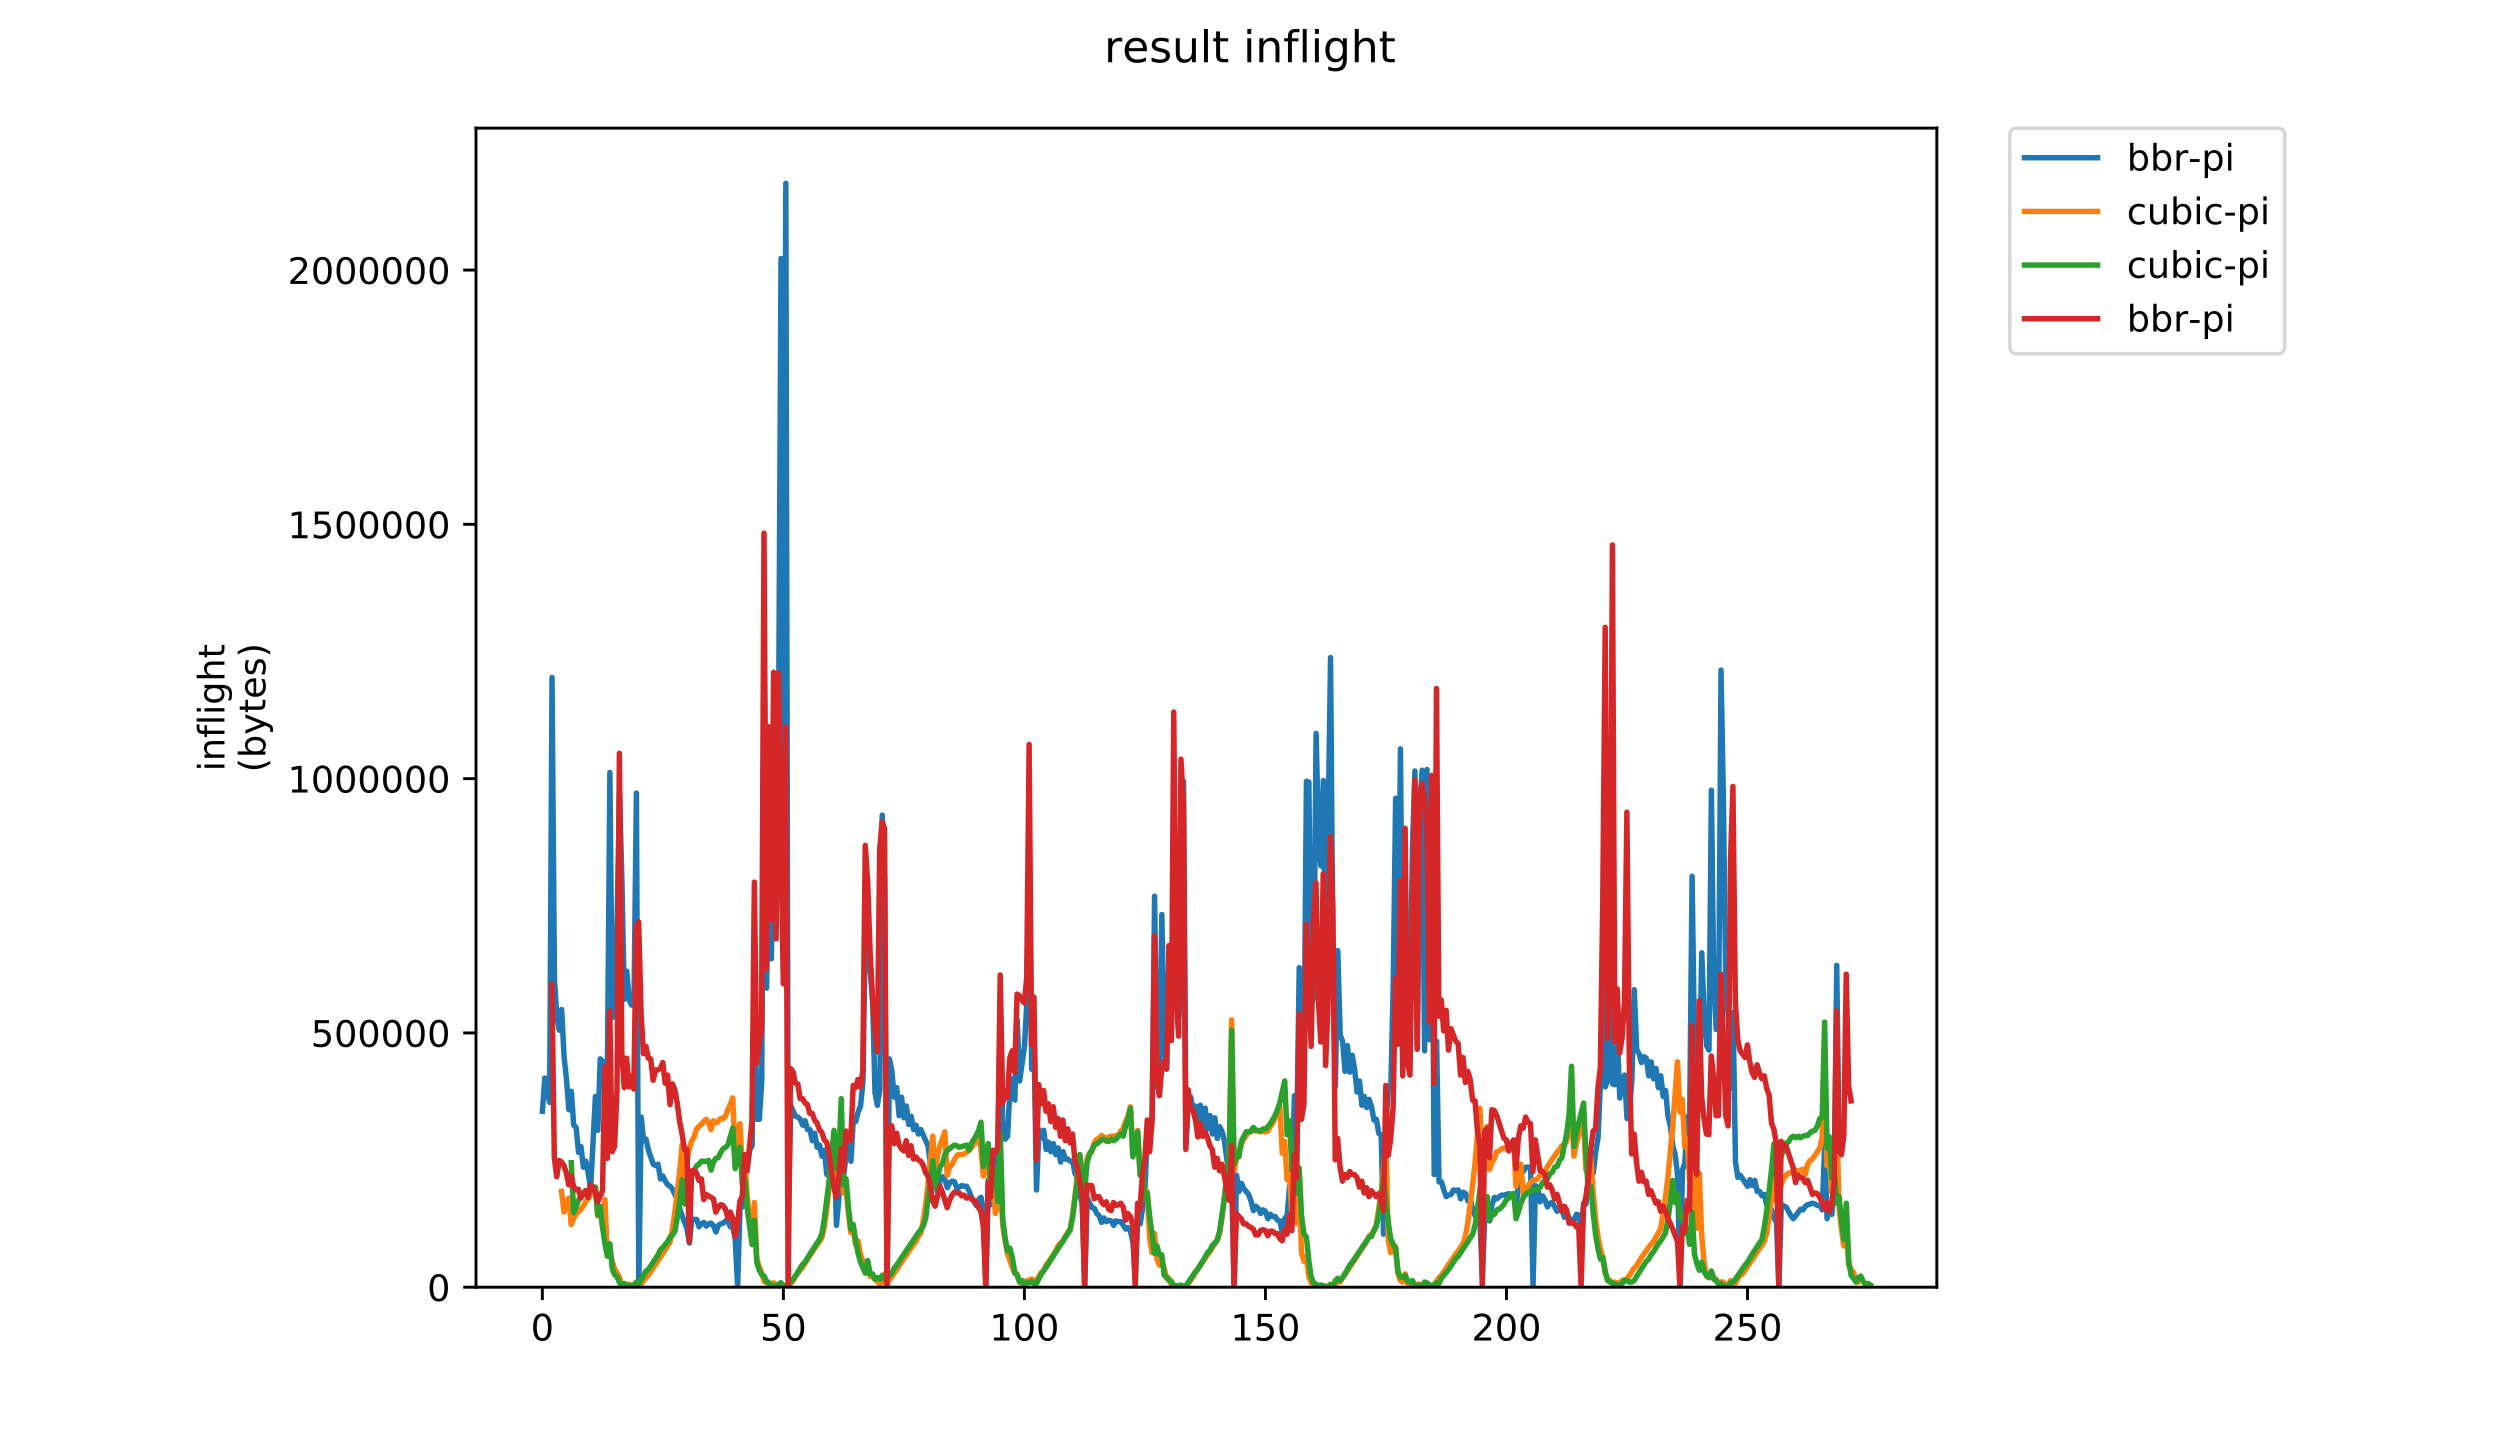 <?xml version="1.0" encoding="utf-8" standalone="no"?>
<!DOCTYPE svg PUBLIC "-//W3C//DTD SVG 1.1//EN"
  "http://www.w3.org/Graphics/SVG/1.1/DTD/svg11.dtd">
<!-- Created with matplotlib (https://matplotlib.org/) -->
<svg height="396pt" version="1.1" viewBox="0 0 684 396" width="684pt" xmlns="http://www.w3.org/2000/svg" xmlns:xlink="http://www.w3.org/1999/xlink">
 <defs>
  <style type="text/css">
*{stroke-linecap:butt;stroke-linejoin:round;}
  </style>
 </defs>
 <g id="figure_1">
  <g id="patch_1">
   <path d="M 0 396 
L 684 396 
L 684 0 
L 0 0 
z
" style="fill:#ffffff;"/>
  </g>
  <g id="axes_1">
   <g id="patch_2">
    <path d="M 130.23 352.174 
L 529.913 352.174 
L 529.913 35.062 
L 130.23 35.062 
z
" style="fill:#ffffff;"/>
   </g>
   <g id="matplotlib.axis_1">
    <g id="xtick_1">
     <g id="line2d_1">
      <defs>
       <path d="M 0 0 
L 0 3.5 
" id="mbe3385d54b" style="stroke:#000000;stroke-width:0.8;"/>
      </defs>
      <g>
       <use style="stroke:#000000;stroke-width:0.8;" x="148.388" xlink:href="#mbe3385d54b" y="352.174"/>
      </g>
     </g>
     <g id="text_1">
      <!-- 0 -->
      <defs>
       <path d="M 31.781 66.406 
Q 24.172 66.406 20.328 58.906 
Q 16.5 51.422 16.5 36.375 
Q 16.5 21.391 20.328 13.891 
Q 24.172 6.391 31.781 6.391 
Q 39.453 6.391 43.281 13.891 
Q 47.125 21.391 47.125 36.375 
Q 47.125 51.422 43.281 58.906 
Q 39.453 66.406 31.781 66.406 
z
M 31.781 74.219 
Q 44.047 74.219 50.516 64.516 
Q 56.984 54.828 56.984 36.375 
Q 56.984 17.969 50.516 8.266 
Q 44.047 -1.422 31.781 -1.422 
Q 19.531 -1.422 13.062 8.266 
Q 6.594 17.969 6.594 36.375 
Q 6.594 54.828 13.062 64.516 
Q 19.531 74.219 31.781 74.219 
z
" id="DejaVuSans-48"/>
      </defs>
      <g transform="translate(145.207 366.773)scale(0.1 -0.1)">
       <use xlink:href="#DejaVuSans-48"/>
      </g>
     </g>
    </g>
    <g id="xtick_2">
     <g id="line2d_2">
      <g>
       <use style="stroke:#000000;stroke-width:0.8;" x="214.334" xlink:href="#mbe3385d54b" y="352.174"/>
      </g>
     </g>
     <g id="text_2">
      <!-- 50 -->
      <defs>
       <path d="M 10.797 72.906 
L 49.516 72.906 
L 49.516 64.594 
L 19.828 64.594 
L 19.828 46.734 
Q 21.969 47.469 24.109 47.828 
Q 26.266 48.188 28.422 48.188 
Q 40.625 48.188 47.75 41.5 
Q 54.891 34.812 54.891 23.391 
Q 54.891 11.625 47.562 5.094 
Q 40.234 -1.422 26.906 -1.422 
Q 22.312 -1.422 17.547 -0.641 
Q 12.797 0.141 7.719 1.703 
L 7.719 11.625 
Q 12.109 9.234 16.797 8.062 
Q 21.484 6.891 26.703 6.891 
Q 35.156 6.891 40.078 11.328 
Q 45.016 15.766 45.016 23.391 
Q 45.016 31 40.078 35.438 
Q 35.156 39.891 26.703 39.891 
Q 22.75 39.891 18.812 39.016 
Q 14.891 38.141 10.797 36.281 
z
" id="DejaVuSans-53"/>
      </defs>
      <g transform="translate(207.971 366.773)scale(0.1 -0.1)">
       <use xlink:href="#DejaVuSans-53"/>
       <use x="63.623" xlink:href="#DejaVuSans-48"/>
      </g>
     </g>
    </g>
    <g id="xtick_3">
     <g id="line2d_3">
      <g>
       <use style="stroke:#000000;stroke-width:0.8;" x="280.279" xlink:href="#mbe3385d54b" y="352.174"/>
      </g>
     </g>
     <g id="text_3">
      <!-- 100 -->
      <defs>
       <path d="M 12.406 8.297 
L 28.516 8.297 
L 28.516 63.922 
L 10.984 60.406 
L 10.984 69.391 
L 28.422 72.906 
L 38.281 72.906 
L 38.281 8.297 
L 54.391 8.297 
L 54.391 0 
L 12.406 0 
z
" id="DejaVuSans-49"/>
      </defs>
      <g transform="translate(270.736 366.773)scale(0.1 -0.1)">
       <use xlink:href="#DejaVuSans-49"/>
       <use x="63.623" xlink:href="#DejaVuSans-48"/>
       <use x="127.246" xlink:href="#DejaVuSans-48"/>
      </g>
     </g>
    </g>
    <g id="xtick_4">
     <g id="line2d_4">
      <g>
       <use style="stroke:#000000;stroke-width:0.8;" x="346.225" xlink:href="#mbe3385d54b" y="352.174"/>
      </g>
     </g>
     <g id="text_4">
      <!-- 150 -->
      <g transform="translate(336.681 366.773)scale(0.1 -0.1)">
       <use xlink:href="#DejaVuSans-49"/>
       <use x="63.623" xlink:href="#DejaVuSans-53"/>
       <use x="127.246" xlink:href="#DejaVuSans-48"/>
      </g>
     </g>
    </g>
    <g id="xtick_5">
     <g id="line2d_5">
      <g>
       <use style="stroke:#000000;stroke-width:0.8;" x="412.17" xlink:href="#mbe3385d54b" y="352.174"/>
      </g>
     </g>
     <g id="text_5">
      <!-- 200 -->
      <defs>
       <path d="M 19.188 8.297 
L 53.609 8.297 
L 53.609 0 
L 7.328 0 
L 7.328 8.297 
Q 12.938 14.109 22.625 23.891 
Q 32.328 33.688 34.812 36.531 
Q 39.547 41.844 41.422 45.531 
Q 43.312 49.219 43.312 52.781 
Q 43.312 58.594 39.234 62.25 
Q 35.156 65.922 28.609 65.922 
Q 23.969 65.922 18.812 64.312 
Q 13.672 62.703 7.812 59.422 
L 7.812 69.391 
Q 13.766 71.781 18.938 73 
Q 24.125 74.219 28.422 74.219 
Q 39.75 74.219 46.484 68.547 
Q 53.219 62.891 53.219 53.422 
Q 53.219 48.922 51.531 44.891 
Q 49.859 40.875 45.406 35.406 
Q 44.188 33.984 37.641 27.219 
Q 31.109 20.453 19.188 8.297 
z
" id="DejaVuSans-50"/>
      </defs>
      <g transform="translate(402.627 366.773)scale(0.1 -0.1)">
       <use xlink:href="#DejaVuSans-50"/>
       <use x="63.623" xlink:href="#DejaVuSans-48"/>
       <use x="127.246" xlink:href="#DejaVuSans-48"/>
      </g>
     </g>
    </g>
    <g id="xtick_6">
     <g id="line2d_6">
      <g>
       <use style="stroke:#000000;stroke-width:0.8;" x="478.116" xlink:href="#mbe3385d54b" y="352.174"/>
      </g>
     </g>
     <g id="text_6">
      <!-- 250 -->
      <g transform="translate(468.572 366.773)scale(0.1 -0.1)">
       <use xlink:href="#DejaVuSans-50"/>
       <use x="63.623" xlink:href="#DejaVuSans-53"/>
       <use x="127.246" xlink:href="#DejaVuSans-48"/>
      </g>
     </g>
    </g>
   </g>
   <g id="matplotlib.axis_2">
    <g id="ytick_1">
     <g id="line2d_7">
      <defs>
       <path d="M 0 0 
L -3.5 0 
" id="m9f6434bb13" style="stroke:#000000;stroke-width:0.8;"/>
      </defs>
      <g>
       <use style="stroke:#000000;stroke-width:0.8;" x="130.23" xlink:href="#m9f6434bb13" y="352.174"/>
      </g>
     </g>
     <g id="text_7">
      <!-- 0 -->
      <g transform="translate(116.868 355.973)scale(0.1 -0.1)">
       <use xlink:href="#DejaVuSans-48"/>
      </g>
     </g>
    </g>
    <g id="ytick_2">
     <g id="line2d_8">
      <g>
       <use style="stroke:#000000;stroke-width:0.8;" x="130.23" xlink:href="#m9f6434bb13" y="282.604"/>
      </g>
     </g>
     <g id="text_8">
      <!-- 500000 -->
      <g transform="translate(85.055 286.403)scale(0.1 -0.1)">
       <use xlink:href="#DejaVuSans-53"/>
       <use x="63.623" xlink:href="#DejaVuSans-48"/>
       <use x="127.246" xlink:href="#DejaVuSans-48"/>
       <use x="190.869" xlink:href="#DejaVuSans-48"/>
       <use x="254.492" xlink:href="#DejaVuSans-48"/>
       <use x="318.115" xlink:href="#DejaVuSans-48"/>
      </g>
     </g>
    </g>
    <g id="ytick_3">
     <g id="line2d_9">
      <g>
       <use style="stroke:#000000;stroke-width:0.8;" x="130.23" xlink:href="#m9f6434bb13" y="213.034"/>
      </g>
     </g>
     <g id="text_9">
      <!-- 1000000 -->
      <g transform="translate(78.693 216.833)scale(0.1 -0.1)">
       <use xlink:href="#DejaVuSans-49"/>
       <use x="63.623" xlink:href="#DejaVuSans-48"/>
       <use x="127.246" xlink:href="#DejaVuSans-48"/>
       <use x="190.869" xlink:href="#DejaVuSans-48"/>
       <use x="254.492" xlink:href="#DejaVuSans-48"/>
       <use x="318.115" xlink:href="#DejaVuSans-48"/>
       <use x="381.738" xlink:href="#DejaVuSans-48"/>
      </g>
     </g>
    </g>
    <g id="ytick_4">
     <g id="line2d_10">
      <g>
       <use style="stroke:#000000;stroke-width:0.8;" x="130.23" xlink:href="#m9f6434bb13" y="143.464"/>
      </g>
     </g>
     <g id="text_10">
      <!-- 1500000 -->
      <g transform="translate(78.693 147.263)scale(0.1 -0.1)">
       <use xlink:href="#DejaVuSans-49"/>
       <use x="63.623" xlink:href="#DejaVuSans-53"/>
       <use x="127.246" xlink:href="#DejaVuSans-48"/>
       <use x="190.869" xlink:href="#DejaVuSans-48"/>
       <use x="254.492" xlink:href="#DejaVuSans-48"/>
       <use x="318.115" xlink:href="#DejaVuSans-48"/>
       <use x="381.738" xlink:href="#DejaVuSans-48"/>
      </g>
     </g>
    </g>
    <g id="ytick_5">
     <g id="line2d_11">
      <g>
       <use style="stroke:#000000;stroke-width:0.8;" x="130.23" xlink:href="#m9f6434bb13" y="73.894"/>
      </g>
     </g>
     <g id="text_11">
      <!-- 2000000 -->
      <g transform="translate(78.693 77.693)scale(0.1 -0.1)">
       <use xlink:href="#DejaVuSans-50"/>
       <use x="63.623" xlink:href="#DejaVuSans-48"/>
       <use x="127.246" xlink:href="#DejaVuSans-48"/>
       <use x="190.869" xlink:href="#DejaVuSans-48"/>
       <use x="254.492" xlink:href="#DejaVuSans-48"/>
       <use x="318.115" xlink:href="#DejaVuSans-48"/>
       <use x="381.738" xlink:href="#DejaVuSans-48"/>
      </g>
     </g>
    </g>
    <g id="text_12">
     <!-- inflight -->
     <defs>
      <path d="M 9.422 54.688 
L 18.406 54.688 
L 18.406 0 
L 9.422 0 
z
M 9.422 75.984 
L 18.406 75.984 
L 18.406 64.594 
L 9.422 64.594 
z
" id="DejaVuSans-105"/>
      <path d="M 54.891 33.016 
L 54.891 0 
L 45.906 0 
L 45.906 32.719 
Q 45.906 40.484 42.875 44.328 
Q 39.844 48.188 33.797 48.188 
Q 26.516 48.188 22.312 43.547 
Q 18.109 38.922 18.109 30.906 
L 18.109 0 
L 9.078 0 
L 9.078 54.688 
L 18.109 54.688 
L 18.109 46.188 
Q 21.344 51.125 25.703 53.562 
Q 30.078 56 35.797 56 
Q 45.219 56 50.047 50.172 
Q 54.891 44.344 54.891 33.016 
z
" id="DejaVuSans-110"/>
      <path d="M 37.109 75.984 
L 37.109 68.5 
L 28.516 68.5 
Q 23.688 68.5 21.797 66.547 
Q 19.922 64.594 19.922 59.516 
L 19.922 54.688 
L 34.719 54.688 
L 34.719 47.703 
L 19.922 47.703 
L 19.922 0 
L 10.891 0 
L 10.891 47.703 
L 2.297 47.703 
L 2.297 54.688 
L 10.891 54.688 
L 10.891 58.5 
Q 10.891 67.625 15.141 71.797 
Q 19.391 75.984 28.609 75.984 
z
" id="DejaVuSans-102"/>
      <path d="M 9.422 75.984 
L 18.406 75.984 
L 18.406 0 
L 9.422 0 
z
" id="DejaVuSans-108"/>
      <path d="M 45.406 27.984 
Q 45.406 37.75 41.375 43.109 
Q 37.359 48.484 30.078 48.484 
Q 22.859 48.484 18.828 43.109 
Q 14.797 37.75 14.797 27.984 
Q 14.797 18.266 18.828 12.891 
Q 22.859 7.516 30.078 7.516 
Q 37.359 7.516 41.375 12.891 
Q 45.406 18.266 45.406 27.984 
z
M 54.391 6.781 
Q 54.391 -7.172 48.188 -13.984 
Q 42 -20.797 29.203 -20.797 
Q 24.469 -20.797 20.266 -20.094 
Q 16.062 -19.391 12.109 -17.922 
L 12.109 -9.188 
Q 16.062 -11.328 19.922 -12.344 
Q 23.781 -13.375 27.781 -13.375 
Q 36.625 -13.375 41.016 -8.766 
Q 45.406 -4.156 45.406 5.172 
L 45.406 9.625 
Q 42.625 4.781 38.281 2.391 
Q 33.938 0 27.875 0 
Q 17.828 0 11.672 7.656 
Q 5.516 15.328 5.516 27.984 
Q 5.516 40.672 11.672 48.328 
Q 17.828 56 27.875 56 
Q 33.938 56 38.281 53.609 
Q 42.625 51.219 45.406 46.391 
L 45.406 54.688 
L 54.391 54.688 
z
" id="DejaVuSans-103"/>
      <path d="M 54.891 33.016 
L 54.891 0 
L 45.906 0 
L 45.906 32.719 
Q 45.906 40.484 42.875 44.328 
Q 39.844 48.188 33.797 48.188 
Q 26.516 48.188 22.312 43.547 
Q 18.109 38.922 18.109 30.906 
L 18.109 0 
L 9.078 0 
L 9.078 75.984 
L 18.109 75.984 
L 18.109 46.188 
Q 21.344 51.125 25.703 53.562 
Q 30.078 56 35.797 56 
Q 45.219 56 50.047 50.172 
Q 54.891 44.344 54.891 33.016 
z
" id="DejaVuSans-104"/>
      <path d="M 18.312 70.219 
L 18.312 54.688 
L 36.812 54.688 
L 36.812 47.703 
L 18.312 47.703 
L 18.312 18.016 
Q 18.312 11.328 20.141 9.422 
Q 21.969 7.516 27.594 7.516 
L 36.812 7.516 
L 36.812 0 
L 27.594 0 
Q 17.188 0 13.234 3.875 
Q 9.281 7.766 9.281 18.016 
L 9.281 47.703 
L 2.688 47.703 
L 2.688 54.688 
L 9.281 54.688 
L 9.281 70.219 
z
" id="DejaVuSans-116"/>
     </defs>
     <g transform="translate(61.415 211.018)rotate(-90)scale(0.1 -0.1)">
      <use xlink:href="#DejaVuSans-105"/>
      <use x="27.783" xlink:href="#DejaVuSans-110"/>
      <use x="91.162" xlink:href="#DejaVuSans-102"/>
      <use x="126.367" xlink:href="#DejaVuSans-108"/>
      <use x="154.15" xlink:href="#DejaVuSans-105"/>
      <use x="181.934" xlink:href="#DejaVuSans-103"/>
      <use x="245.41" xlink:href="#DejaVuSans-104"/>
      <use x="308.789" xlink:href="#DejaVuSans-116"/>
     </g>
     <!-- (bytes) -->
     <defs>
      <path d="M 31 75.875 
Q 24.469 64.656 21.281 53.656 
Q 18.109 42.672 18.109 31.391 
Q 18.109 20.125 21.312 9.062 
Q 24.516 -2 31 -13.188 
L 23.188 -13.188 
Q 15.875 -1.703 12.234 9.375 
Q 8.594 20.453 8.594 31.391 
Q 8.594 42.281 12.203 53.312 
Q 15.828 64.359 23.188 75.875 
z
" id="DejaVuSans-40"/>
      <path d="M 48.688 27.297 
Q 48.688 37.203 44.609 42.844 
Q 40.531 48.484 33.406 48.484 
Q 26.266 48.484 22.188 42.844 
Q 18.109 37.203 18.109 27.297 
Q 18.109 17.391 22.188 11.75 
Q 26.266 6.109 33.406 6.109 
Q 40.531 6.109 44.609 11.75 
Q 48.688 17.391 48.688 27.297 
z
M 18.109 46.391 
Q 20.953 51.266 25.266 53.625 
Q 29.594 56 35.594 56 
Q 45.562 56 51.781 48.094 
Q 58.016 40.188 58.016 27.297 
Q 58.016 14.406 51.781 6.484 
Q 45.562 -1.422 35.594 -1.422 
Q 29.594 -1.422 25.266 0.953 
Q 20.953 3.328 18.109 8.203 
L 18.109 0 
L 9.078 0 
L 9.078 75.984 
L 18.109 75.984 
z
" id="DejaVuSans-98"/>
      <path d="M 32.172 -5.078 
Q 28.375 -14.844 24.75 -17.812 
Q 21.141 -20.797 15.094 -20.797 
L 7.906 -20.797 
L 7.906 -13.281 
L 13.188 -13.281 
Q 16.891 -13.281 18.938 -11.516 
Q 21 -9.766 23.484 -3.219 
L 25.094 0.875 
L 2.984 54.688 
L 12.5 54.688 
L 29.594 11.922 
L 46.688 54.688 
L 56.203 54.688 
z
" id="DejaVuSans-121"/>
      <path d="M 56.203 29.594 
L 56.203 25.203 
L 14.891 25.203 
Q 15.484 15.922 20.484 11.062 
Q 25.484 6.203 34.422 6.203 
Q 39.594 6.203 44.453 7.469 
Q 49.312 8.734 54.109 11.281 
L 54.109 2.781 
Q 49.266 0.734 44.188 -0.344 
Q 39.109 -1.422 33.891 -1.422 
Q 20.797 -1.422 13.156 6.188 
Q 5.516 13.812 5.516 26.812 
Q 5.516 40.234 12.766 48.109 
Q 20.016 56 32.328 56 
Q 43.359 56 49.781 48.891 
Q 56.203 41.797 56.203 29.594 
z
M 47.219 32.234 
Q 47.125 39.594 43.094 43.984 
Q 39.062 48.391 32.422 48.391 
Q 24.906 48.391 20.391 44.141 
Q 15.875 39.891 15.188 32.172 
z
" id="DejaVuSans-101"/>
      <path d="M 44.281 53.078 
L 44.281 44.578 
Q 40.484 46.531 36.375 47.5 
Q 32.281 48.484 27.875 48.484 
Q 21.188 48.484 17.844 46.438 
Q 14.5 44.391 14.5 40.281 
Q 14.5 37.156 16.891 35.375 
Q 19.281 33.594 26.516 31.984 
L 29.594 31.297 
Q 39.156 29.25 43.188 25.516 
Q 47.219 21.781 47.219 15.094 
Q 47.219 7.469 41.188 3.016 
Q 35.156 -1.422 24.609 -1.422 
Q 20.219 -1.422 15.453 -0.562 
Q 10.688 0.297 5.422 2 
L 5.422 11.281 
Q 10.406 8.688 15.234 7.391 
Q 20.062 6.109 24.812 6.109 
Q 31.156 6.109 34.562 8.281 
Q 37.984 10.453 37.984 14.406 
Q 37.984 18.062 35.516 20.016 
Q 33.062 21.969 24.703 23.781 
L 21.578 24.516 
Q 13.234 26.266 9.516 29.906 
Q 5.812 33.547 5.812 39.891 
Q 5.812 47.609 11.281 51.797 
Q 16.75 56 26.812 56 
Q 31.781 56 36.172 55.266 
Q 40.578 54.547 44.281 53.078 
z
" id="DejaVuSans-115"/>
      <path d="M 8.016 75.875 
L 15.828 75.875 
Q 23.141 64.359 26.781 53.312 
Q 30.422 42.281 30.422 31.391 
Q 30.422 20.453 26.781 9.375 
Q 23.141 -1.703 15.828 -13.188 
L 8.016 -13.188 
Q 14.5 -2 17.703 9.062 
Q 20.906 20.125 20.906 31.391 
Q 20.906 42.672 17.703 53.656 
Q 14.5 64.656 8.016 75.875 
z
" id="DejaVuSans-41"/>
     </defs>
     <g transform="translate(72.613 211.295)rotate(-90)scale(0.1 -0.1)">
      <use xlink:href="#DejaVuSans-40"/>
      <use x="39.014" xlink:href="#DejaVuSans-98"/>
      <use x="102.49" xlink:href="#DejaVuSans-121"/>
      <use x="161.67" xlink:href="#DejaVuSans-116"/>
      <use x="200.879" xlink:href="#DejaVuSans-101"/>
      <use x="262.402" xlink:href="#DejaVuSans-115"/>
      <use x="314.502" xlink:href="#DejaVuSans-41"/>
     </g>
    </g>
   </g>
   <g id="line2d_12">
    <path clip-path="url(#p9081ef76ba)" d="M 148.398 304.059 
L 149.057 294.955 
L 149.716 298.783 
L 150.376 301.604 
L 151.035 185.353 
L 151.695 267.958 
L 152.354 278.031 
L 153.014 281.859 
L 153.673 276.218 
L 154.333 289.112 
L 154.992 295.358 
L 155.652 303.619 
L 156.311 298.582 
L 156.97 307.85 
L 157.63 308.454 
L 158.289 315.304 
L 158.949 313.692 
L 159.608 319.334 
L 160.268 317.722 
L 160.927 320.946 
L 161.587 325.177 
L 162.906 299.992 
L 163.565 309.26 
L 164.224 289.717 
L 164.884 290.321 
L 165.543 293.746 
L 166.203 291.127 
L 166.862 211.343 
L 167.522 278.434 
L 168.181 276.42 
L 168.841 251.84 
L 169.5 217.186 
L 170.16 241.161 
L 170.819 273.397 
L 171.478 265.741 
L 172.138 273.599 
L 172.797 275.009 
L 173.457 274.808 
L 174.116 216.984 
L 174.776 351.973 
L 175.435 305.633 
L 176.095 312.081 
L 176.754 311.678 
L 177.414 314.7 
L 178.733 318.528 
L 179.392 318.931 
L 180.051 318.528 
L 180.711 322.557 
L 181.37 321.751 
L 182.03 323.162 
L 182.689 324.169 
L 183.349 324.572 
L 184.008 325.378 
L 185.327 328.199 
L 185.987 330.818 
L 187.965 336.258 
L 188.624 340.086 
L 189.284 333.437 
L 189.943 333.638 
L 190.603 333.638 
L 191.262 335.653 
L 191.922 334.847 
L 192.581 334.444 
L 193.241 335.452 
L 193.9 334.847 
L 194.559 334.646 
L 195.219 335.452 
L 195.878 337.064 
L 196.538 335.25 
L 197.197 334.847 
L 197.857 334.646 
L 198.516 334.041 
L 199.176 334.243 
L 199.835 335.653 
L 200.495 335.653 
L 201.154 339.078 
L 201.813 351.973 
L 202.473 330.415 
L 203.132 330.213 
L 203.792 321.348 
L 204.451 319.132 
L 205.111 314.7 
L 205.77 313.491 
L 206.43 263.525 
L 207.089 306.238 
L 207.749 306.238 
L 208.408 295.963 
L 209.067 179.712 
L 209.727 270.375 
L 210.386 233.908 
L 211.046 262.316 
L 211.705 225.849 
L 212.365 254.862 
L 213.024 198.046 
L 213.684 70.714 
L 214.343 211.746 
L 215.003 50.163 
L 215.662 333.437 
L 216.321 302.41 
L 217.64 305.432 
L 218.3 305.633 
L 218.959 306.238 
L 219.619 307.85 
L 220.278 306.641 
L 220.938 309.059 
L 221.597 309.059 
L 222.257 312.081 
L 222.916 310.066 
L 223.575 313.894 
L 224.235 313.289 
L 224.894 316.312 
L 225.554 314.7 
L 226.213 321.348 
L 226.873 319.938 
L 227.532 323.363 
L 228.192 312.887 
L 228.851 335.25 
L 229.511 327.997 
L 230.17 310.066 
L 230.829 321.751 
L 231.489 315.909 
L 232.148 311.476 
L 232.808 317.722 
L 233.467 306.238 
L 234.127 306.842 
L 234.786 304.223 
L 235.446 302.611 
L 236.105 295.963 
L 236.765 252.243 
L 237.424 254.056 
L 238.083 265.741 
L 238.743 273.599 
L 239.402 298.985 
L 240.062 302.41 
L 240.721 298.179 
L 241.381 223.029 
L 242.04 240.96 
L 242.7 351.973 
L 243.359 289.717 
L 244.019 293.142 
L 244.678 300.194 
L 245.337 297.574 
L 245.997 305.23 
L 246.656 300.194 
L 247.316 305.835 
L 247.975 302.611 
L 248.635 307.648 
L 249.294 305.432 
L 249.954 309.059 
L 250.613 307.85 
L 251.273 310.267 
L 251.932 309.059 
L 253.91 313.491 
L 254.57 318.528 
L 255.229 320.946 
L 255.889 324.371 
L 256.548 326.184 
L 257.208 322.557 
L 257.867 321.953 
L 258.527 322.759 
L 259.186 324.975 
L 259.846 323.565 
L 260.505 323.162 
L 261.164 323.363 
L 261.824 325.177 
L 263.143 324.371 
L 263.802 324.572 
L 264.462 324.572 
L 265.121 325.781 
L 265.781 327.594 
L 267.1 329.81 
L 267.759 328.199 
L 268.418 327.594 
L 269.078 331.221 
L 269.737 351.973 
L 270.397 322.759 
L 271.056 329.609 
L 271.716 320.14 
L 272.375 317.52 
L 273.035 313.894 
L 273.694 276.42 
L 274.354 307.648 
L 275.013 311.678 
L 275.672 310.872 
L 276.332 297.574 
L 276.991 295.157 
L 277.651 301 
L 278.31 279.039 
L 278.97 295.761 
L 280.289 286.292 
L 280.948 274.203 
L 281.608 232.699 
L 282.267 292.538 
L 282.926 286.09 
L 283.586 325.579 
L 284.245 309.059 
L 284.905 311.275 
L 285.564 309.26 
L 286.224 314.498 
L 286.883 312.484 
L 287.543 315.103 
L 288.202 312.887 
L 288.862 315.909 
L 289.521 314.095 
L 290.18 317.923 
L 290.84 315.103 
L 291.499 317.118 
L 292.159 317.118 
L 292.818 317.722 
L 293.478 317.722 
L 294.137 321.147 
L 294.797 322.154 
L 295.456 326.587 
L 296.116 329.609 
L 296.775 351.973 
L 297.434 327.796 
L 298.753 330.415 
L 299.413 330.616 
L 300.072 332.027 
L 300.732 332.631 
L 301.391 334.444 
L 302.051 333.236 
L 302.71 334.243 
L 303.37 333.84 
L 304.029 334.041 
L 304.688 335.25 
L 305.348 334.041 
L 306.007 334.243 
L 306.667 334.243 
L 307.986 336.258 
L 308.645 335.855 
L 309.305 336.862 
L 309.964 339.884 
L 310.624 349.555 
L 311.283 332.833 
L 311.942 334.847 
L 312.602 330.616 
L 313.261 325.378 
L 313.921 309.663 
L 314.58 309.864 
L 315.24 305.23 
L 315.899 245.191 
L 316.559 296.366 
L 317.218 299.589 
L 317.878 250.228 
L 318.537 285.083 
L 319.196 292.336 
L 319.856 259.294 
L 320.515 282.262 
L 321.175 234.714 
L 321.834 244.586 
L 322.494 278.233 
L 323.153 272.994 
L 323.813 213.761 
L 324.472 312.685 
L 325.132 301.604 
L 325.791 300.194 
L 326.45 303.82 
L 327.11 302.611 
L 327.769 308.051 
L 328.429 302.41 
L 329.088 310.872 
L 329.748 303.216 
L 330.407 308.857 
L 331.067 305.23 
L 331.726 310.267 
L 332.386 305.835 
L 333.045 311.476 
L 333.705 308.253 
L 334.364 309.663 
L 335.023 312.282 
L 335.683 317.319 
L 337.002 323.968 
L 337.661 351.973 
L 338.321 321.55 
L 338.98 325.982 
L 339.64 323.766 
L 340.299 325.177 
L 341.618 326.788 
L 342.277 328.602 
L 342.937 331.221 
L 343.596 330.012 
L 344.256 330.616 
L 344.915 332.027 
L 345.575 331.019 
L 346.234 331.422 
L 346.894 333.437 
L 347.553 332.228 
L 348.213 332.833 
L 348.872 332.833 
L 349.531 333.84 
L 350.191 334.041 
L 350.85 337.466 
L 351.51 333.437 
L 352.169 332.43 
L 352.829 324.572 
L 353.488 323.162 
L 354.148 299.791 
L 354.807 310.066 
L 355.467 264.734 
L 356.126 296.164 
L 356.785 288.71 
L 357.445 213.761 
L 358.104 213.962 
L 358.764 274.808 
L 359.423 272.994 
L 360.083 200.665 
L 360.742 228.67 
L 361.402 236.93 
L 362.061 213.559 
L 362.721 271.181 
L 364.039 179.913 
L 364.699 263.727 
L 365.358 297.171 
L 366.018 260.1 
L 366.677 283.27 
L 367.337 284.881 
L 367.996 293.142 
L 368.656 286.09 
L 369.315 293.343 
L 369.975 288.71 
L 370.634 292.739 
L 371.293 298.783 
L 371.953 295.761 
L 372.612 302.41 
L 373.272 299.992 
L 373.931 303.014 
L 374.591 300.798 
L 375.25 302.813 
L 375.91 306.439 
L 376.569 306.238 
L 377.229 310.066 
L 377.888 310.67 
L 378.547 337.668 
L 379.207 306.842 
L 379.866 297.373 
L 380.526 297.776 
L 381.185 269.569 
L 381.845 218.395 
L 382.504 267.958 
L 383.164 204.896 
L 383.823 285.486 
L 384.483 242.773 
L 385.142 284.277 
L 385.801 272.189 
L 386.461 231.491 
L 387.12 210.94 
L 387.78 286.09 
L 388.439 220.208 
L 389.099 210.739 
L 389.758 287.501 
L 390.418 210.537 
L 391.077 284.479 
L 391.737 231.491 
L 392.396 321.348 
L 393.055 284.881 
L 393.715 323.363 
L 394.374 323.363 
L 395.034 325.579 
L 395.693 327.393 
L 396.353 326.99 
L 397.012 326.788 
L 397.672 325.579 
L 398.331 325.781 
L 398.991 325.579 
L 399.65 327.997 
L 400.309 326.184 
L 400.969 326.587 
L 401.628 328.602 
L 402.288 327.997 
L 402.947 331.221 
L 403.607 332.631 
L 404.266 333.034 
L 404.926 334.646 
L 405.585 349.152 
L 406.245 332.631 
L 406.904 331.624 
L 407.563 334.041 
L 408.223 329.609 
L 408.882 327.594 
L 409.542 327.997 
L 410.201 327.393 
L 410.861 326.99 
L 411.52 326.99 
L 412.839 326.587 
L 413.499 326.788 
L 414.158 326.788 
L 414.818 330.818 
L 415.477 323.363 
L 416.136 320.543 
L 416.796 320.543 
L 417.455 319.334 
L 418.774 319.334 
L 419.434 351.973 
L 420.093 324.371 
L 420.753 325.378 
L 421.412 328.803 
L 422.072 327.191 
L 422.731 328.4 
L 423.39 330.213 
L 424.05 329.206 
L 424.709 329.005 
L 426.028 331.422 
L 426.688 330.415 
L 427.347 330.818 
L 428.007 333.034 
L 428.666 332.027 
L 429.985 334.444 
L 430.644 333.84 
L 431.304 332.228 
L 431.963 332.43 
L 432.623 337.064 
L 433.282 329.206 
L 433.942 329.407 
L 434.601 321.751 
L 435.261 316.513 
L 435.92 320.946 
L 436.58 315.304 
L 437.239 311.073 
L 437.898 295.56 
L 438.558 258.085 
L 439.217 297.373 
L 439.877 295.56 
L 440.536 275.614 
L 441.196 296.567 
L 441.855 296.769 
L 442.515 284.076 
L 443.174 300.395 
L 443.834 295.963 
L 444.493 294.149 
L 445.152 306.036 
L 445.812 303.619 
L 446.471 295.761 
L 447.131 270.778 
L 447.79 287.098 
L 448.45 288.307 
L 449.109 290.724 
L 449.769 289.112 
L 450.428 289.515 
L 451.088 294.351 
L 451.747 290.523 
L 452.406 295.157 
L 453.066 292.336 
L 453.725 297.574 
L 454.385 294.351 
L 455.044 299.992 
L 455.704 298.38 
L 456.363 305.432 
L 457.023 308.051 
L 457.682 313.491 
L 458.342 315.909 
L 459.001 321.751 
L 459.66 351.973 
L 460.32 320.14 
L 460.979 318.125 
L 461.639 305.633 
L 462.298 305.029 
L 462.958 239.751 
L 463.617 287.098 
L 464.277 300.798 
L 464.936 296.366 
L 465.596 260.704 
L 466.255 277.628 
L 466.914 286.09 
L 467.574 287.299 
L 468.233 216.179 
L 468.893 268.562 
L 469.552 281.658 
L 470.212 280.449 
L 470.871 183.338 
L 471.531 219.402 
L 472.19 271.786 
L 472.85 277.628 
L 473.509 297.776 
L 474.168 277.024 
L 474.828 317.923 
L 475.487 322.154 
L 476.147 321.55 
L 478.125 324.572 
L 478.785 322.759 
L 479.444 324.371 
L 480.104 322.96 
L 480.763 325.982 
L 481.422 325.982 
L 482.082 327.191 
L 482.741 326.788 
L 483.401 329.81 
L 484.06 330.213 
L 484.72 331.019 
L 485.379 333.437 
L 486.039 334.243 
L 486.698 351.973 
L 487.358 329.407 
L 488.017 330.012 
L 488.677 330.213 
L 489.995 332.631 
L 490.655 333.437 
L 491.314 332.631 
L 492.633 330.818 
L 493.293 331.019 
L 493.952 330.012 
L 494.612 329.609 
L 495.931 329.206 
L 496.59 329.407 
L 497.249 329.81 
L 497.909 329.81 
L 498.568 331.019 
L 499.228 313.289 
L 499.887 333.437 
L 500.547 330.616 
L 501.206 332.228 
L 501.866 321.147 
L 502.525 264.13 
L 503.185 315.909 
L 503.844 311.275 
L 503.844 311.275 
" style="fill:none;stroke:#1f77b4;stroke-linecap:square;stroke-width:1.5;"/>
   </g>
   <g id="line2d_13">
    <path clip-path="url(#p9081ef76ba)" d="M 153.64 325.982 
L 154.3 331.624 
L 155.619 327.796 
L 156.278 335.049 
L 156.938 333.437 
L 157.597 332.228 
L 158.256 331.624 
L 159.575 330.012 
L 160.235 328.803 
L 160.894 327.997 
L 162.873 324.975 
L 163.532 332.631 
L 164.192 330.415 
L 164.851 335.653 
L 165.51 328.199 
L 166.17 343.511 
L 166.829 342.906 
L 168.148 347.137 
L 169.467 349.354 
L 170.127 351.771 
L 170.786 351.57 
L 171.446 351.57 
L 172.105 351.368 
L 172.764 351.57 
L 173.424 351.973 
L 174.083 350.965 
L 174.743 352.174 
L 175.402 351.368 
L 176.721 349.555 
L 177.381 348.951 
L 183.316 339.884 
L 183.975 336.258 
L 184.635 331.624 
L 185.954 320.543 
L 186.613 313.289 
L 187.272 323.363 
L 187.932 317.722 
L 188.591 314.297 
L 189.251 312.081 
L 189.91 311.073 
L 190.57 308.857 
L 191.889 307.648 
L 192.548 306.842 
L 193.208 306.238 
L 193.867 307.044 
L 194.526 309.059 
L 195.186 306.641 
L 195.845 307.245 
L 196.505 306.842 
L 197.164 306.036 
L 197.824 306.036 
L 198.483 305.432 
L 199.143 303.619 
L 199.802 302.208 
L 200.462 300.395 
L 201.121 314.297 
L 202.44 307.447 
L 203.099 319.132 
L 203.759 317.52 
L 204.418 326.788 
L 205.078 334.041 
L 205.737 339.481 
L 206.397 329.005 
L 207.056 344.518 
L 207.716 346.533 
L 208.375 348.145 
L 209.034 350.562 
L 210.353 351.368 
L 211.013 351.368 
L 211.672 350.965 
L 212.332 351.973 
L 212.991 351.973 
L 213.651 352.174 
L 214.31 351.771 
L 214.97 352.174 
L 215.629 352.174 
L 216.288 351.167 
L 216.948 350.562 
L 217.607 349.152 
L 219.586 346.734 
L 220.905 344.518 
L 224.861 338.675 
L 225.521 335.653 
L 226.18 331.221 
L 227.499 319.334 
L 228.159 311.678 
L 228.818 322.154 
L 229.478 319.938 
L 230.137 308.857 
L 230.796 326.385 
L 231.456 325.177 
L 232.115 332.027 
L 232.775 337.265 
L 233.434 336.258 
L 234.094 340.489 
L 234.753 339.481 
L 235.413 343.108 
L 236.072 345.324 
L 236.732 345.123 
L 237.391 346.734 
L 238.051 349.152 
L 238.71 349.354 
L 240.029 350.562 
L 240.688 351.368 
L 241.348 350.965 
L 242.007 348.548 
L 242.667 351.368 
L 243.326 350.159 
L 243.986 349.354 
L 249.921 340.489 
L 250.58 339.683 
L 251.24 338.272 
L 251.899 337.466 
L 252.559 334.243 
L 253.218 329.81 
L 253.877 324.371 
L 255.196 310.872 
L 255.856 319.737 
L 256.515 316.312 
L 257.175 313.491 
L 258.494 309.663 
L 259.153 321.55 
L 259.813 319.334 
L 260.472 318.528 
L 261.791 316.11 
L 262.45 315.909 
L 263.11 315.909 
L 263.769 315.707 
L 264.429 315.304 
L 265.748 314.095 
L 266.407 313.088 
L 267.067 312.484 
L 267.726 311.476 
L 268.385 314.297 
L 269.045 321.751 
L 269.704 319.535 
L 270.364 316.513 
L 271.023 326.385 
L 271.683 324.169 
L 272.342 332.027 
L 273.002 330.012 
L 273.661 317.319 
L 274.321 335.049 
L 274.98 339.481 
L 275.639 342.906 
L 276.958 346.734 
L 277.618 348.346 
L 278.277 348.548 
L 278.937 350.764 
L 279.596 351.167 
L 280.256 351.167 
L 280.915 350.361 
L 281.575 350.361 
L 282.234 349.958 
L 282.893 350.361 
L 283.553 350.159 
L 284.212 349.354 
L 284.872 348.145 
L 285.531 347.54 
L 286.191 346.13 
L 286.85 345.324 
L 288.829 342.302 
L 289.488 340.892 
L 290.147 340.086 
L 290.807 339.683 
L 291.466 338.272 
L 292.785 336.258 
L 293.445 332.631 
L 295.423 316.11 
L 296.083 322.96 
L 296.742 321.147 
L 297.401 317.118 
L 298.061 315.506 
L 298.72 315.103 
L 299.38 312.685 
L 300.039 311.678 
L 300.699 311.476 
L 301.358 310.67 
L 302.018 311.073 
L 302.677 312.282 
L 303.337 311.073 
L 303.996 310.872 
L 304.655 310.872 
L 305.315 310.67 
L 305.974 310.872 
L 306.634 309.461 
L 307.293 308.857 
L 307.953 306.842 
L 308.612 305.432 
L 309.272 302.813 
L 309.931 315.909 
L 311.25 309.26 
L 311.91 320.946 
L 312.569 319.132 
L 313.228 327.796 
L 313.888 325.982 
L 314.547 338.877 
L 315.207 342.705 
L 315.866 337.466 
L 316.526 344.317 
L 317.185 346.13 
L 317.845 345.324 
L 318.504 346.734 
L 319.164 349.756 
L 319.823 349.756 
L 320.482 351.57 
L 321.142 351.973 
L 321.801 351.771 
L 322.461 351.973 
L 323.12 351.771 
L 324.439 351.771 
L 325.099 351.167 
L 325.758 350.361 
L 327.077 348.145 
L 330.374 343.309 
L 331.034 342.503 
L 332.353 340.287 
L 333.012 339.28 
L 333.672 337.466 
L 334.331 333.236 
L 335.65 322.356 
L 336.309 315.707 
L 336.969 279.039 
L 337.628 320.341 
L 338.288 317.118 
L 338.947 314.901 
L 339.607 313.088 
L 340.266 311.678 
L 341.585 309.864 
L 342.244 309.663 
L 342.904 308.857 
L 343.563 309.461 
L 344.223 309.461 
L 344.882 309.663 
L 345.542 309.461 
L 346.201 309.663 
L 346.861 309.461 
L 347.52 308.253 
L 348.18 307.447 
L 348.839 305.835 
L 349.498 305.029 
L 350.158 302.41 
L 350.817 315.506 
L 351.477 312.282 
L 352.136 322.759 
L 352.796 320.744 
L 353.455 332.027 
L 354.115 327.997 
L 354.774 334.646 
L 355.434 323.968 
L 356.093 342.705 
L 356.752 345.123 
L 357.412 343.914 
L 358.071 349.152 
L 358.731 350.965 
L 359.39 351.57 
L 360.05 351.57 
L 360.709 351.973 
L 361.369 351.771 
L 362.028 352.174 
L 362.688 351.973 
L 363.347 351.973 
L 364.006 351.57 
L 364.666 352.174 
L 365.325 351.57 
L 365.985 350.361 
L 366.644 350.764 
L 367.304 349.555 
L 367.963 348.749 
L 373.898 339.683 
L 374.558 338.272 
L 375.217 337.668 
L 375.877 336.862 
L 376.536 335.25 
L 377.855 326.385 
L 378.514 320.14 
L 379.174 312.081 
L 379.833 339.28 
L 380.493 342.705 
L 381.152 341.496 
L 381.812 341.093 
L 382.471 348.346 
L 383.131 350.361 
L 383.79 350.764 
L 384.45 348.548 
L 385.109 351.167 
L 385.768 351.771 
L 386.428 351.973 
L 387.087 351.973 
L 387.747 351.368 
L 388.406 351.368 
L 389.066 351.771 
L 389.725 351.57 
L 390.385 352.174 
L 391.044 351.57 
L 391.704 351.771 
L 392.363 351.368 
L 393.023 350.562 
L 393.682 349.555 
L 394.341 348.951 
L 398.298 343.108 
L 398.958 342.302 
L 400.277 340.287 
L 400.936 338.272 
L 401.595 334.646 
L 402.914 324.169 
L 403.574 318.125 
L 404.893 303.216 
L 405.552 315.103 
L 406.212 311.073 
L 406.871 308.253 
L 407.531 319.938 
L 408.19 318.125 
L 408.849 316.916 
L 409.509 315.103 
L 410.168 314.901 
L 410.828 314.297 
L 411.487 314.095 
L 412.147 314.297 
L 412.806 314.095 
L 413.466 312.887 
L 414.125 312.484 
L 414.785 324.572 
L 415.444 320.946 
L 416.103 318.528 
L 416.763 326.99 
L 418.082 324.371 
L 418.741 323.565 
L 419.401 322.96 
L 420.72 322.557 
L 421.379 321.55 
L 422.039 321.348 
L 422.698 320.744 
L 423.357 319.132 
L 425.995 315.304 
L 426.655 314.498 
L 427.314 313.491 
L 427.974 313.088 
L 428.633 312.282 
L 429.293 308.857 
L 429.952 302.813 
L 430.611 316.312 
L 431.271 313.088 
L 431.93 310.67 
L 433.249 306.842 
L 433.909 320.14 
L 435.228 316.513 
L 435.887 326.184 
L 436.547 333.437 
L 437.206 338.272 
L 437.865 341.697 
L 438.525 343.914 
L 439.184 348.346 
L 439.844 350.159 
L 440.503 350.361 
L 441.163 351.57 
L 441.822 350.764 
L 442.482 350.965 
L 443.141 351.368 
L 443.801 350.361 
L 444.46 350.562 
L 445.119 349.958 
L 447.098 346.936 
L 447.757 346.331 
L 449.076 344.115 
L 451.055 341.295 
L 452.373 339.683 
L 454.352 336.258 
L 455.671 327.594 
L 456.33 322.154 
L 457.649 308.051 
L 458.968 290.523 
L 459.627 304.223 
L 460.287 300.798 
L 460.946 313.692 
L 461.606 311.678 
L 462.265 322.759 
L 462.925 305.432 
L 463.584 328.803 
L 464.244 336.056 
L 464.903 320.946 
L 465.563 337.668 
L 466.222 345.324 
L 466.882 349.152 
L 467.541 349.555 
L 468.2 348.145 
L 468.86 349.555 
L 469.519 349.958 
L 470.179 351.167 
L 470.838 350.764 
L 471.498 350.764 
L 472.157 351.57 
L 472.817 351.771 
L 473.476 350.361 
L 474.136 351.57 
L 474.795 351.167 
L 475.454 349.756 
L 476.114 348.951 
L 476.773 348.548 
L 482.708 339.683 
L 483.368 337.265 
L 484.027 333.034 
L 485.346 321.953 
L 486.006 328.602 
L 486.665 327.191 
L 487.325 324.169 
L 487.984 322.557 
L 488.644 321.55 
L 489.303 320.946 
L 489.962 320.946 
L 490.622 320.341 
L 491.281 320.14 
L 491.941 320.744 
L 492.6 320.14 
L 493.26 319.938 
L 493.919 321.348 
L 494.579 318.528 
L 495.238 317.52 
L 495.898 317.118 
L 497.876 314.095 
L 498.535 311.275 
L 499.195 288.307 
L 499.854 318.931 
L 500.514 316.513 
L 501.173 326.184 
L 501.833 324.371 
L 502.492 303.82 
L 503.152 330.616 
L 503.811 336.258 
L 504.47 340.892 
L 505.13 334.444 
L 505.789 345.928 
L 506.449 347.339 
L 507.108 348.145 
L 507.768 350.361 
L 508.427 350.764 
L 509.087 349.958 
L 509.087 349.958 
" style="fill:none;stroke:#ff7f0e;stroke-linecap:square;stroke-width:1.5;"/>
   </g>
   <g id="line2d_14">
    <path clip-path="url(#p9081ef76ba)" d="M 156.299 318.125 
L 156.959 331.825 
L 158.278 328.4 
L 158.937 327.191 
L 159.596 326.587 
L 160.256 325.781 
L 161.575 325.781 
L 162.234 325.579 
L 162.894 324.774 
L 163.553 332.43 
L 164.213 330.012 
L 164.872 335.855 
L 165.532 340.489 
L 166.191 343.712 
L 166.85 340.287 
L 167.51 347.137 
L 168.169 348.749 
L 168.829 349.354 
L 169.488 350.965 
L 170.148 351.57 
L 170.807 351.167 
L 171.467 351.57 
L 172.786 351.973 
L 173.445 351.57 
L 174.104 350.764 
L 174.764 351.368 
L 176.742 347.742 
L 177.402 347.339 
L 180.04 343.309 
L 180.699 341.899 
L 181.358 341.295 
L 182.677 339.683 
L 183.337 338.474 
L 183.996 337.869 
L 184.656 336.862 
L 185.315 333.034 
L 185.975 328.4 
L 186.634 322.759 
L 187.294 329.407 
L 187.953 325.177 
L 189.272 320.946 
L 189.931 320.341 
L 190.591 318.931 
L 191.25 318.528 
L 191.91 317.722 
L 193.229 317.722 
L 193.888 317.52 
L 194.548 320.14 
L 195.207 317.923 
L 195.866 316.916 
L 196.526 316.715 
L 197.185 315.304 
L 197.845 314.297 
L 198.504 313.894 
L 199.164 313.289 
L 200.483 308.656 
L 201.142 319.737 
L 202.461 313.894 
L 203.12 324.169 
L 203.78 322.356 
L 204.439 330.415 
L 205.758 340.489 
L 206.418 333.84 
L 207.077 345.525 
L 207.737 347.54 
L 208.396 348.749 
L 209.056 349.152 
L 209.715 350.562 
L 210.374 350.965 
L 211.034 351.57 
L 211.693 351.973 
L 212.353 351.771 
L 213.672 350.965 
L 214.331 352.174 
L 214.991 351.57 
L 215.65 351.57 
L 217.628 349.152 
L 218.947 346.936 
L 219.607 345.928 
L 220.266 345.324 
L 221.585 343.108 
L 224.223 339.078 
L 224.883 337.466 
L 225.542 333.437 
L 226.861 322.96 
L 228.18 309.26 
L 228.839 319.737 
L 229.499 316.312 
L 230.158 300.597 
L 230.818 324.169 
L 231.477 322.557 
L 232.137 330.213 
L 232.796 336.258 
L 233.455 335.049 
L 234.115 339.481 
L 234.774 342.906 
L 235.434 345.324 
L 236.753 348.346 
L 237.412 344.921 
L 238.072 348.548 
L 238.731 348.548 
L 239.391 349.958 
L 240.05 349.555 
L 240.709 349.958 
L 241.369 348.951 
L 242.028 349.958 
L 242.688 350.159 
L 243.347 348.951 
L 244.007 348.346 
L 244.666 346.936 
L 245.326 346.13 
L 251.261 337.265 
L 251.92 336.459 
L 252.58 335.452 
L 253.239 333.437 
L 254.558 323.162 
L 255.217 317.52 
L 255.877 324.774 
L 257.196 319.334 
L 257.855 318.326 
L 258.515 315.909 
L 259.174 314.7 
L 259.834 314.297 
L 260.493 313.692 
L 261.153 313.289 
L 261.812 313.491 
L 262.471 313.894 
L 264.45 313.289 
L 265.109 314.7 
L 265.769 312.887 
L 267.088 310.67 
L 267.747 309.26 
L 268.407 307.044 
L 269.066 319.132 
L 269.725 315.506 
L 270.385 312.887 
L 271.044 323.766 
L 271.704 321.55 
L 272.363 320.341 
L 273.023 328.803 
L 273.682 310.267 
L 274.342 333.437 
L 275.001 338.675 
L 275.661 342.302 
L 276.32 341.496 
L 276.979 344.115 
L 277.639 348.145 
L 278.298 348.951 
L 278.958 350.764 
L 279.617 350.361 
L 280.277 351.368 
L 280.936 350.965 
L 281.596 350.965 
L 282.255 350.562 
L 282.915 351.167 
L 283.574 351.167 
L 284.893 348.548 
L 285.552 347.742 
L 292.806 336.459 
L 293.466 333.034 
L 294.785 322.759 
L 295.444 315.909 
L 296.104 323.766 
L 296.763 325.781 
L 297.423 318.125 
L 298.082 315.909 
L 299.401 313.289 
L 300.72 312.484 
L 301.379 311.879 
L 302.039 311.678 
L 302.698 312.081 
L 303.358 312.282 
L 304.017 311.678 
L 304.677 312.081 
L 305.336 311.678 
L 305.996 310.872 
L 306.655 310.267 
L 307.314 310.872 
L 307.974 308.051 
L 308.633 305.835 
L 309.293 303.216 
L 309.952 316.513 
L 310.612 312.484 
L 311.271 309.663 
L 311.931 321.55 
L 312.59 319.535 
L 313.25 327.796 
L 313.909 326.587 
L 314.568 333.034 
L 315.887 342.906 
L 316.547 340.892 
L 317.206 343.309 
L 317.866 343.309 
L 318.525 348.951 
L 319.185 349.354 
L 319.844 350.361 
L 320.504 350.562 
L 321.163 351.771 
L 322.482 351.771 
L 323.141 351.57 
L 323.801 352.174 
L 324.46 351.771 
L 327.098 347.943 
L 327.758 347.137 
L 329.736 343.914 
L 330.395 342.705 
L 331.055 342.1 
L 331.714 340.69 
L 332.374 340.086 
L 333.033 339.28 
L 333.693 336.862 
L 335.012 327.594 
L 336.33 315.103 
L 336.99 281.859 
L 337.649 318.528 
L 338.309 315.909 
L 338.968 316.513 
L 339.628 312.282 
L 340.947 309.663 
L 341.606 309.663 
L 342.266 309.461 
L 342.925 308.454 
L 343.584 309.26 
L 344.244 309.26 
L 344.903 309.461 
L 345.563 308.857 
L 346.222 308.857 
L 346.882 308.253 
L 347.541 307.447 
L 348.86 305.23 
L 349.52 303.619 
L 350.179 301.604 
L 351.498 295.761 
L 352.157 310.469 
L 352.817 306.641 
L 353.476 320.14 
L 354.136 316.916 
L 354.795 326.385 
L 355.455 319.535 
L 356.114 332.833 
L 356.774 337.668 
L 357.433 338.474 
L 358.092 344.921 
L 358.752 349.555 
L 359.411 350.965 
L 360.73 351.771 
L 361.39 351.57 
L 363.368 352.174 
L 364.028 351.368 
L 364.687 351.973 
L 365.346 350.361 
L 366.006 349.756 
L 366.665 350.361 
L 367.325 349.555 
L 368.644 347.339 
L 369.303 346.13 
L 369.963 345.324 
L 374.579 338.474 
L 375.238 338.272 
L 375.898 336.661 
L 376.557 335.452 
L 377.217 332.43 
L 378.536 321.751 
L 379.195 329.206 
L 379.855 334.646 
L 380.514 339.078 
L 381.173 340.489 
L 381.833 341.496 
L 382.492 347.943 
L 383.152 349.354 
L 383.811 349.555 
L 384.471 348.951 
L 385.13 350.562 
L 385.79 350.764 
L 386.449 350.361 
L 387.109 351.771 
L 387.768 352.174 
L 388.427 351.57 
L 389.087 352.174 
L 389.746 350.764 
L 390.406 350.965 
L 391.065 351.57 
L 391.725 351.771 
L 392.384 351.771 
L 393.044 350.965 
L 393.703 351.167 
L 394.363 349.756 
L 396.341 347.339 
L 398.319 344.317 
L 398.979 343.712 
L 402.935 337.668 
L 403.595 335.049 
L 404.254 330.616 
L 404.914 325.378 
L 405.573 331.221 
L 406.233 328.803 
L 406.892 327.393 
L 407.552 333.84 
L 408.211 332.43 
L 408.871 332.228 
L 409.53 331.019 
L 410.189 330.818 
L 410.849 330.213 
L 411.508 329.407 
L 412.168 328.199 
L 412.827 327.796 
L 413.487 326.788 
L 414.146 326.587 
L 414.806 333.437 
L 416.125 329.206 
L 416.784 327.594 
L 417.443 326.788 
L 418.103 326.184 
L 418.762 325.982 
L 419.422 325.378 
L 420.081 325.579 
L 420.741 325.579 
L 421.4 324.774 
L 422.06 323.565 
L 422.719 322.96 
L 423.379 322.557 
L 424.038 321.147 
L 424.697 320.744 
L 425.357 319.334 
L 426.016 319.132 
L 426.676 317.52 
L 427.335 316.715 
L 428.654 310.066 
L 429.314 304.828 
L 429.973 291.732 
L 430.633 313.692 
L 431.292 309.864 
L 433.27 301.805 
L 433.93 316.312 
L 434.589 326.385 
L 435.249 324.572 
L 435.908 332.027 
L 436.568 337.869 
L 437.227 341.697 
L 437.887 344.518 
L 438.546 344.115 
L 439.205 347.943 
L 439.865 350.361 
L 440.524 350.764 
L 441.184 350.965 
L 441.843 351.368 
L 442.503 351.57 
L 443.162 351.57 
L 443.822 351.167 
L 444.481 350.159 
L 445.141 350.361 
L 445.8 350.764 
L 446.459 350.764 
L 447.119 350.361 
L 448.438 348.145 
L 450.416 345.123 
L 451.076 344.518 
L 451.735 343.309 
L 452.395 342.503 
L 453.714 340.287 
L 454.373 339.481 
L 455.692 337.265 
L 456.351 333.638 
L 457.011 328.803 
L 457.67 322.96 
L 458.33 329.005 
L 458.989 326.587 
L 459.649 333.236 
L 460.308 332.027 
L 460.968 337.466 
L 461.627 336.258 
L 462.286 340.489 
L 462.946 331.624 
L 463.605 343.108 
L 464.265 345.727 
L 464.924 347.54 
L 465.584 345.324 
L 466.243 347.943 
L 466.903 348.951 
L 467.562 349.555 
L 468.222 347.742 
L 468.881 349.958 
L 469.54 350.361 
L 470.2 351.368 
L 470.859 351.167 
L 471.519 351.771 
L 472.838 352.174 
L 473.497 350.965 
L 474.157 350.764 
L 474.816 349.958 
L 477.454 346.13 
L 478.113 345.324 
L 479.432 343.108 
L 482.07 339.078 
L 482.73 335.653 
L 483.389 331.221 
L 484.708 319.938 
L 485.367 312.887 
L 486.027 321.348 
L 487.346 316.11 
L 488.005 314.901 
L 488.665 312.685 
L 489.324 312.484 
L 489.984 311.275 
L 490.643 310.872 
L 491.302 311.275 
L 491.962 310.872 
L 492.621 311.275 
L 493.281 310.872 
L 493.94 310.67 
L 494.6 310.67 
L 495.259 309.864 
L 495.919 309.461 
L 496.578 309.26 
L 497.238 308.051 
L 497.897 306.036 
L 498.556 305.633 
L 499.216 279.643 
L 499.875 314.095 
L 500.535 311.073 
L 501.194 322.356 
L 501.854 320.341 
L 502.513 329.206 
L 503.173 327.393 
L 503.832 334.041 
L 504.492 339.078 
L 505.151 329.206 
L 505.81 345.123 
L 506.47 348.951 
L 507.129 349.756 
L 507.789 350.764 
L 508.448 349.555 
L 509.108 349.152 
L 509.767 350.562 
L 510.427 351.57 
L 511.086 351.167 
L 511.746 351.57 
L 511.746 351.57 
" style="fill:none;stroke:#2ca02c;stroke-linecap:square;stroke-width:1.5;"/>
   </g>
   <g id="line2d_15">
    <path clip-path="url(#p9081ef76ba)" d="M 150.997 269.368 
L 151.657 316.715 
L 152.316 321.953 
L 152.975 317.52 
L 153.635 317.923 
L 154.294 318.931 
L 154.954 320.946 
L 155.613 324.169 
L 156.273 321.751 
L 156.932 324.572 
L 157.592 325.579 
L 158.251 325.378 
L 158.911 327.796 
L 159.57 326.587 
L 160.23 325.781 
L 160.889 327.594 
L 161.548 324.169 
L 162.208 324.774 
L 162.867 325.982 
L 163.527 328.803 
L 164.846 325.781 
L 165.505 291.933 
L 166.165 316.916 
L 166.824 276.621 
L 167.484 315.103 
L 168.143 313.692 
L 168.802 298.582 
L 169.462 206.105 
L 170.121 287.904 
L 170.781 297.574 
L 171.44 289.515 
L 172.1 297.373 
L 172.759 294.351 
L 173.419 297.977 
L 174.078 253.653 
L 174.738 252.243 
L 175.397 277.225 
L 176.056 288.307 
L 176.716 286.292 
L 177.375 289.515 
L 178.035 289.717 
L 178.694 295.56 
L 179.354 292.739 
L 180.013 292.739 
L 180.673 292.336 
L 181.332 290.724 
L 181.992 296.366 
L 182.651 294.149 
L 183.31 302.208 
L 183.97 296.567 
L 184.629 298.179 
L 185.289 301.805 
L 185.948 306.842 
L 186.608 310.267 
L 187.267 314.498 
L 187.927 314.498 
L 188.586 339.683 
L 189.246 320.341 
L 189.905 320.14 
L 190.564 320.946 
L 191.224 322.96 
L 191.883 322.557 
L 192.543 328.199 
L 193.202 326.788 
L 195.181 327.997 
L 195.84 331.624 
L 196.5 330.415 
L 197.159 329.609 
L 197.818 329.81 
L 198.478 330.818 
L 199.137 333.236 
L 199.797 331.624 
L 200.456 333.236 
L 201.116 338.272 
L 201.775 335.049 
L 202.435 328.602 
L 203.094 327.191 
L 203.754 315.909 
L 204.413 320.341 
L 205.732 306.842 
L 206.391 241.363 
L 207.051 290.926 
L 207.71 285.486 
L 208.37 281.456 
L 209.029 145.864 
L 209.689 265.137 
L 210.348 198.852 
L 211.008 251.638 
L 211.667 183.942 
L 212.326 256.876 
L 212.986 184.144 
L 214.305 269.166 
L 214.964 198.852 
L 215.624 351.973 
L 216.283 292.336 
L 216.943 293.142 
L 217.602 296.366 
L 218.262 296.567 
L 218.921 300.597 
L 219.58 300.597 
L 220.24 301.805 
L 220.899 302.208 
L 221.559 304.626 
L 222.218 304.626 
L 222.878 306.439 
L 223.537 307.245 
L 224.197 309.059 
L 224.856 309.864 
L 225.516 311.879 
L 226.175 312.484 
L 226.834 315.707 
L 228.153 324.774 
L 228.813 327.594 
L 229.472 322.154 
L 230.132 314.297 
L 230.791 320.341 
L 231.451 309.461 
L 232.11 311.073 
L 232.77 312.081 
L 233.429 296.97 
L 234.089 297.574 
L 234.748 295.358 
L 235.407 297.373 
L 236.067 292.94 
L 236.726 231.289 
L 237.386 241.161 
L 238.045 260.1 
L 238.705 272.994 
L 239.364 281.456 
L 240.024 287.702 
L 240.683 232.498 
L 241.343 224.842 
L 242.002 226.655 
L 242.661 351.973 
L 243.321 309.059 
L 243.98 308.051 
L 244.64 312.887 
L 245.299 310.066 
L 245.959 313.088 
L 246.618 314.297 
L 247.278 314.901 
L 247.937 312.081 
L 248.597 316.11 
L 249.256 313.491 
L 249.915 317.118 
L 250.575 316.513 
L 251.234 317.319 
L 251.894 317.722 
L 252.553 318.729 
L 253.213 320.744 
L 253.872 321.751 
L 254.532 324.371 
L 255.191 328.602 
L 255.851 330.012 
L 257.169 324.572 
L 257.829 326.184 
L 259.148 330.415 
L 259.807 328.4 
L 260.467 326.99 
L 261.126 326.184 
L 261.786 326.385 
L 262.445 326.385 
L 263.105 327.191 
L 263.764 326.99 
L 264.423 327.796 
L 265.083 327.594 
L 266.402 328.4 
L 267.061 329.005 
L 267.721 330.415 
L 268.38 331.422 
L 269.04 335.653 
L 269.699 351.973 
L 270.359 323.565 
L 271.018 327.594 
L 271.677 314.7 
L 272.337 315.304 
L 272.996 313.894 
L 273.656 266.749 
L 274.315 301.805 
L 274.975 299.791 
L 275.634 300.194 
L 276.294 289.314 
L 276.953 287.501 
L 277.613 293.343 
L 278.272 271.987 
L 278.931 272.39 
L 279.591 273.599 
L 280.25 274.405 
L 280.91 267.555 
L 281.569 203.687 
L 282.229 285.889 
L 282.888 272.793 
L 283.548 317.319 
L 284.207 296.769 
L 284.867 302.007 
L 285.526 298.38 
L 286.185 304.022 
L 286.845 302.007 
L 287.504 306.842 
L 288.164 302.813 
L 288.823 308.454 
L 289.483 306.036 
L 290.142 310.872 
L 290.802 306.439 
L 291.461 312.081 
L 292.121 308.857 
L 292.78 312.685 
L 293.439 310.267 
L 294.099 317.722 
L 294.758 319.535 
L 296.077 327.191 
L 296.737 351.973 
L 297.396 324.169 
L 298.056 324.371 
L 298.715 324.371 
L 299.375 327.997 
L 300.034 327.393 
L 300.693 327.393 
L 301.353 328.803 
L 302.012 329.609 
L 302.672 328.803 
L 303.331 330.818 
L 303.991 331.221 
L 304.65 329.005 
L 305.31 329.81 
L 305.969 329.609 
L 306.629 329.206 
L 307.288 330.213 
L 307.947 333.84 
L 308.607 332.027 
L 309.266 332.833 
L 309.926 335.049 
L 310.585 351.973 
L 311.245 329.206 
L 311.904 330.818 
L 312.564 321.147 
L 313.223 317.118 
L 313.883 306.439 
L 314.542 315.103 
L 315.202 306.641 
L 315.861 256.071 
L 316.52 291.329 
L 317.18 299.791 
L 317.839 292.538 
L 318.499 290.321 
L 319.158 292.538 
L 319.818 258.69 
L 320.477 284.68 
L 321.137 194.822 
L 321.796 271.786 
L 322.456 283.471 
L 323.115 207.717 
L 323.774 220.208 
L 324.434 314.498 
L 325.093 298.179 
L 325.753 303.417 
L 326.412 303.82 
L 327.072 306.439 
L 327.731 311.073 
L 328.391 307.447 
L 329.05 310.872 
L 329.71 309.663 
L 330.369 311.275 
L 331.028 313.491 
L 331.688 314.498 
L 332.347 319.334 
L 333.007 316.916 
L 333.666 320.341 
L 334.326 318.528 
L 334.985 321.751 
L 335.645 325.579 
L 336.304 328.4 
L 336.964 313.491 
L 337.623 351.973 
L 338.282 332.027 
L 338.942 332.833 
L 339.601 333.437 
L 340.261 334.847 
L 340.92 334.847 
L 341.58 335.452 
L 342.899 336.258 
L 343.558 337.869 
L 344.218 337.869 
L 344.877 336.661 
L 345.536 336.459 
L 346.196 336.661 
L 346.855 338.071 
L 347.515 336.862 
L 348.174 336.862 
L 348.834 337.466 
L 349.493 337.466 
L 350.153 338.877 
L 350.812 339.481 
L 351.472 336.459 
L 352.131 337.668 
L 352.79 332.43 
L 353.45 336.661 
L 354.109 315.909 
L 354.769 322.356 
L 355.428 277.427 
L 356.088 306.238 
L 356.747 302.208 
L 357.407 252.847 
L 358.726 286.292 
L 359.385 251.638 
L 360.044 241.564 
L 360.704 273.397 
L 361.363 285.083 
L 362.023 239.147 
L 362.682 291.53 
L 363.342 275.009 
L 364.001 228.871 
L 364.661 248.415 
L 365.32 317.319 
L 365.98 311.476 
L 366.639 319.334 
L 367.298 323.162 
L 367.958 321.348 
L 368.617 322.154 
L 369.277 320.543 
L 369.936 321.348 
L 370.596 321.348 
L 371.255 322.154 
L 371.915 324.774 
L 372.574 323.162 
L 373.234 326.385 
L 373.893 324.975 
L 374.552 327.393 
L 375.212 325.781 
L 376.531 327.393 
L 377.19 326.587 
L 377.85 328.602 
L 378.509 331.221 
L 379.169 296.97 
L 379.828 316.11 
L 380.488 311.476 
L 381.147 303.216 
L 381.806 267.756 
L 382.466 285.687 
L 383.125 240.96 
L 383.785 294.351 
L 384.444 226.655 
L 385.104 290.724 
L 385.763 294.149 
L 387.082 213.358 
L 387.742 287.098 
L 388.401 217.79 
L 389.06 214.365 
L 389.72 218.596 
L 390.379 226.252 
L 391.039 279.643 
L 391.698 212.149 
L 392.358 296.366 
L 393.017 188.375 
L 393.677 278.031 
L 394.336 273.599 
L 394.996 282.061 
L 395.655 276.42 
L 396.315 287.299 
L 396.974 281.456 
L 398.293 284.881 
L 398.952 285.486 
L 399.612 294.149 
L 400.271 289.314 
L 400.931 296.164 
L 401.59 293.142 
L 402.25 295.358 
L 402.909 301 
L 403.569 301.201 
L 404.228 309.461 
L 404.887 313.289 
L 405.547 351.973 
L 406.206 309.663 
L 406.866 308.656 
L 407.525 316.715 
L 408.185 303.619 
L 408.844 303.82 
L 409.504 305.23 
L 411.482 311.476 
L 412.141 311.879 
L 412.801 314.901 
L 413.46 312.887 
L 414.12 311.879 
L 414.779 319.737 
L 415.439 311.275 
L 416.098 308.051 
L 416.758 308.656 
L 417.417 305.633 
L 418.077 307.044 
L 418.736 307.447 
L 419.395 320.543 
L 420.055 311.879 
L 421.374 320.341 
L 422.033 320.543 
L 422.693 321.348 
L 423.352 324.774 
L 424.012 324.169 
L 424.671 325.579 
L 425.331 327.997 
L 425.99 326.788 
L 427.309 331.422 
L 427.968 330.012 
L 428.628 331.019 
L 429.287 334.646 
L 429.947 334.646 
L 430.606 334.444 
L 431.266 335.653 
L 431.925 335.452 
L 432.585 351.973 
L 433.244 330.616 
L 433.903 327.393 
L 434.563 322.759 
L 435.222 314.498 
L 435.882 309.461 
L 436.541 308.857 
L 437.201 297.574 
L 437.86 292.135 
L 438.52 245.997 
L 439.179 171.653 
L 439.839 284.076 
L 440.498 269.166 
L 441.157 149.087 
L 441.817 285.083 
L 442.476 270.577 
L 443.136 288.105 
L 443.795 284.076 
L 444.455 274.203 
L 445.114 222.223 
L 445.774 290.724 
L 446.433 315.707 
L 447.093 310.267 
L 447.752 318.125 
L 448.411 323.162 
L 449.071 320.744 
L 449.73 323.363 
L 450.39 323.162 
L 451.049 326.788 
L 451.709 325.781 
L 453.028 329.206 
L 453.687 328.803 
L 454.347 331.422 
L 455.006 330.012 
L 455.665 331.221 
L 456.325 333.236 
L 457.644 336.258 
L 458.963 339.683 
L 459.622 351.973 
L 460.282 335.653 
L 460.941 336.862 
L 461.601 328.4 
L 462.26 331.019 
L 462.919 280.651 
L 463.579 318.528 
L 464.238 321.348 
L 464.898 273.8 
L 465.557 299.992 
L 466.217 306.036 
L 466.876 310.267 
L 467.536 310.469 
L 468.195 288.911 
L 468.855 294.754 
L 469.514 305.23 
L 470.174 305.23 
L 470.833 266.547 
L 471.492 283.068 
L 472.152 305.23 
L 472.811 308.051 
L 473.471 234.916 
L 474.13 215.171 
L 474.79 274.203 
L 475.449 284.479 
L 476.109 287.501 
L 477.428 289.314 
L 478.087 285.889 
L 478.746 290.523 
L 479.406 293.545 
L 480.065 294.754 
L 480.725 291.329 
L 481.384 293.545 
L 482.044 295.157 
L 482.703 294.351 
L 483.363 297.776 
L 484.022 299.589 
L 484.682 307.245 
L 485.341 309.059 
L 486 312.887 
L 486.66 351.973 
L 487.319 312.282 
L 487.979 313.692 
L 488.638 313.491 
L 490.617 319.535 
L 491.276 323.565 
L 491.936 321.55 
L 492.595 322.154 
L 493.254 322.356 
L 493.914 323.565 
L 494.573 322.96 
L 495.892 326.788 
L 496.552 326.385 
L 497.211 326.587 
L 497.871 327.594 
L 498.53 329.005 
L 499.19 330.818 
L 499.849 329.005 
L 500.508 331.422 
L 501.168 329.206 
L 501.827 323.565 
L 502.487 276.621 
L 503.146 314.7 
L 503.806 315.909 
L 504.465 310.67 
L 505.125 266.547 
L 505.784 297.171 
L 506.444 301.201 
L 506.444 301.201 
" style="fill:none;stroke:#d62728;stroke-linecap:square;stroke-width:1.5;"/>
   </g>
   <g id="patch_3">
    <path d="M 130.23 352.174 
L 130.23 35.062 
" style="fill:none;stroke:#000000;stroke-linecap:square;stroke-linejoin:miter;stroke-width:0.8;"/>
   </g>
   <g id="patch_4">
    <path d="M 529.913 352.174 
L 529.913 35.062 
" style="fill:none;stroke:#000000;stroke-linecap:square;stroke-linejoin:miter;stroke-width:0.8;"/>
   </g>
   <g id="patch_5">
    <path d="M 130.23 352.174 
L 529.913 352.174 
" style="fill:none;stroke:#000000;stroke-linecap:square;stroke-linejoin:miter;stroke-width:0.8;"/>
   </g>
   <g id="patch_6">
    <path d="M 130.23 35.062 
L 529.913 35.062 
" style="fill:none;stroke:#000000;stroke-linecap:square;stroke-linejoin:miter;stroke-width:0.8;"/>
   </g>
   <g id="legend_1">
    <g id="patch_7">
     <path d="M 551.897 96.775 
L 623.092 96.775 
Q 625.092 96.775 625.092 94.775 
L 625.092 37.062 
Q 625.092 35.062 623.092 35.062 
L 551.897 35.062 
Q 549.897 35.062 549.897 37.062 
L 549.897 94.775 
Q 549.897 96.775 551.897 96.775 
z
" style="fill:#ffffff;opacity:0.8;stroke:#cccccc;stroke-linejoin:miter;"/>
    </g>
    <g id="line2d_16">
     <path d="M 553.897 43.161 
L 573.897 43.161 
" style="fill:none;stroke:#1f77b4;stroke-linecap:square;stroke-width:1.5;"/>
    </g>
    <g id="line2d_17"/>
    <g id="text_13">
     <!-- bbr-pi -->
     <defs>
      <path d="M 41.109 46.297 
Q 39.594 47.172 37.812 47.578 
Q 36.031 48 33.891 48 
Q 26.266 48 22.188 43.047 
Q 18.109 38.094 18.109 28.812 
L 18.109 0 
L 9.078 0 
L 9.078 54.688 
L 18.109 54.688 
L 18.109 46.188 
Q 20.953 51.172 25.484 53.578 
Q 30.031 56 36.531 56 
Q 37.453 56 38.578 55.875 
Q 39.703 55.766 41.062 55.516 
z
" id="DejaVuSans-114"/>
      <path d="M 4.891 31.391 
L 31.203 31.391 
L 31.203 23.391 
L 4.891 23.391 
z
" id="DejaVuSans-45"/>
      <path d="M 18.109 8.203 
L 18.109 -20.797 
L 9.078 -20.797 
L 9.078 54.688 
L 18.109 54.688 
L 18.109 46.391 
Q 20.953 51.266 25.266 53.625 
Q 29.594 56 35.594 56 
Q 45.562 56 51.781 48.094 
Q 58.016 40.188 58.016 27.297 
Q 58.016 14.406 51.781 6.484 
Q 45.562 -1.422 35.594 -1.422 
Q 29.594 -1.422 25.266 0.953 
Q 20.953 3.328 18.109 8.203 
z
M 48.688 27.297 
Q 48.688 37.203 44.609 42.844 
Q 40.531 48.484 33.406 48.484 
Q 26.266 48.484 22.188 42.844 
Q 18.109 37.203 18.109 27.297 
Q 18.109 17.391 22.188 11.75 
Q 26.266 6.109 33.406 6.109 
Q 40.531 6.109 44.609 11.75 
Q 48.688 17.391 48.688 27.297 
z
" id="DejaVuSans-112"/>
     </defs>
     <g transform="translate(581.897 46.661)scale(0.1 -0.1)">
      <use xlink:href="#DejaVuSans-98"/>
      <use x="63.477" xlink:href="#DejaVuSans-98"/>
      <use x="126.953" xlink:href="#DejaVuSans-114"/>
      <use x="167.973" xlink:href="#DejaVuSans-45"/>
      <use x="204.057" xlink:href="#DejaVuSans-112"/>
      <use x="267.533" xlink:href="#DejaVuSans-105"/>
     </g>
    </g>
    <g id="line2d_18">
     <path d="M 553.897 57.839 
L 573.897 57.839 
" style="fill:none;stroke:#ff7f0e;stroke-linecap:square;stroke-width:1.5;"/>
    </g>
    <g id="line2d_19"/>
    <g id="text_14">
     <!-- cubic-pi -->
     <defs>
      <path d="M 48.781 52.594 
L 48.781 44.188 
Q 44.969 46.297 41.141 47.344 
Q 37.312 48.391 33.406 48.391 
Q 24.656 48.391 19.812 42.844 
Q 14.984 37.312 14.984 27.297 
Q 14.984 17.281 19.812 11.734 
Q 24.656 6.203 33.406 6.203 
Q 37.312 6.203 41.141 7.25 
Q 44.969 8.297 48.781 10.406 
L 48.781 2.094 
Q 45.016 0.344 40.984 -0.531 
Q 36.969 -1.422 32.422 -1.422 
Q 20.062 -1.422 12.781 6.344 
Q 5.516 14.109 5.516 27.297 
Q 5.516 40.672 12.859 48.328 
Q 20.219 56 33.016 56 
Q 37.156 56 41.109 55.141 
Q 45.062 54.297 48.781 52.594 
z
" id="DejaVuSans-99"/>
      <path d="M 8.5 21.578 
L 8.5 54.688 
L 17.484 54.688 
L 17.484 21.922 
Q 17.484 14.156 20.5 10.266 
Q 23.531 6.391 29.594 6.391 
Q 36.859 6.391 41.078 11.031 
Q 45.312 15.672 45.312 23.688 
L 45.312 54.688 
L 54.297 54.688 
L 54.297 0 
L 45.312 0 
L 45.312 8.406 
Q 42.047 3.422 37.719 1 
Q 33.406 -1.422 27.688 -1.422 
Q 18.266 -1.422 13.375 4.438 
Q 8.5 10.297 8.5 21.578 
z
M 31.109 56 
z
" id="DejaVuSans-117"/>
     </defs>
     <g transform="translate(581.897 61.339)scale(0.1 -0.1)">
      <use xlink:href="#DejaVuSans-99"/>
      <use x="54.98" xlink:href="#DejaVuSans-117"/>
      <use x="118.359" xlink:href="#DejaVuSans-98"/>
      <use x="181.836" xlink:href="#DejaVuSans-105"/>
      <use x="209.619" xlink:href="#DejaVuSans-99"/>
      <use x="264.6" xlink:href="#DejaVuSans-45"/>
      <use x="300.684" xlink:href="#DejaVuSans-112"/>
      <use x="364.16" xlink:href="#DejaVuSans-105"/>
     </g>
    </g>
    <g id="line2d_20">
     <path d="M 553.897 72.517 
L 573.897 72.517 
" style="fill:none;stroke:#2ca02c;stroke-linecap:square;stroke-width:1.5;"/>
    </g>
    <g id="line2d_21"/>
    <g id="text_15">
     <!-- cubic-pi -->
     <g transform="translate(581.897 76.017)scale(0.1 -0.1)">
      <use xlink:href="#DejaVuSans-99"/>
      <use x="54.98" xlink:href="#DejaVuSans-117"/>
      <use x="118.359" xlink:href="#DejaVuSans-98"/>
      <use x="181.836" xlink:href="#DejaVuSans-105"/>
      <use x="209.619" xlink:href="#DejaVuSans-99"/>
      <use x="264.6" xlink:href="#DejaVuSans-45"/>
      <use x="300.684" xlink:href="#DejaVuSans-112"/>
      <use x="364.16" xlink:href="#DejaVuSans-105"/>
     </g>
    </g>
    <g id="line2d_22">
     <path d="M 553.897 87.195 
L 573.897 87.195 
" style="fill:none;stroke:#d62728;stroke-linecap:square;stroke-width:1.5;"/>
    </g>
    <g id="line2d_23"/>
    <g id="text_16">
     <!-- bbr-pi -->
     <g transform="translate(581.897 90.695)scale(0.1 -0.1)">
      <use xlink:href="#DejaVuSans-98"/>
      <use x="63.477" xlink:href="#DejaVuSans-98"/>
      <use x="126.953" xlink:href="#DejaVuSans-114"/>
      <use x="167.973" xlink:href="#DejaVuSans-45"/>
      <use x="204.057" xlink:href="#DejaVuSans-112"/>
      <use x="267.533" xlink:href="#DejaVuSans-105"/>
     </g>
    </g>
   </g>
  </g>
  <g id="text_17">
   <!-- result inflight -->
   <defs>
    <path id="DejaVuSans-32"/>
   </defs>
   <g transform="translate(302.11 17.038)scale(0.12 -0.12)">
    <use xlink:href="#DejaVuSans-114"/>
    <use x="41.082" xlink:href="#DejaVuSans-101"/>
    <use x="102.605" xlink:href="#DejaVuSans-115"/>
    <use x="154.705" xlink:href="#DejaVuSans-117"/>
    <use x="218.084" xlink:href="#DejaVuSans-108"/>
    <use x="245.867" xlink:href="#DejaVuSans-116"/>
    <use x="285.076" xlink:href="#DejaVuSans-32"/>
    <use x="316.863" xlink:href="#DejaVuSans-105"/>
    <use x="344.646" xlink:href="#DejaVuSans-110"/>
    <use x="408.025" xlink:href="#DejaVuSans-102"/>
    <use x="443.23" xlink:href="#DejaVuSans-108"/>
    <use x="471.014" xlink:href="#DejaVuSans-105"/>
    <use x="498.797" xlink:href="#DejaVuSans-103"/>
    <use x="562.273" xlink:href="#DejaVuSans-104"/>
    <use x="625.652" xlink:href="#DejaVuSans-116"/>
   </g>
  </g>
 </g>
 <defs>
  <clipPath id="p9081ef76ba">
   <rect height="317.112" width="399.683" x="130.23" y="35.062"/>
  </clipPath>
 </defs>
</svg>
